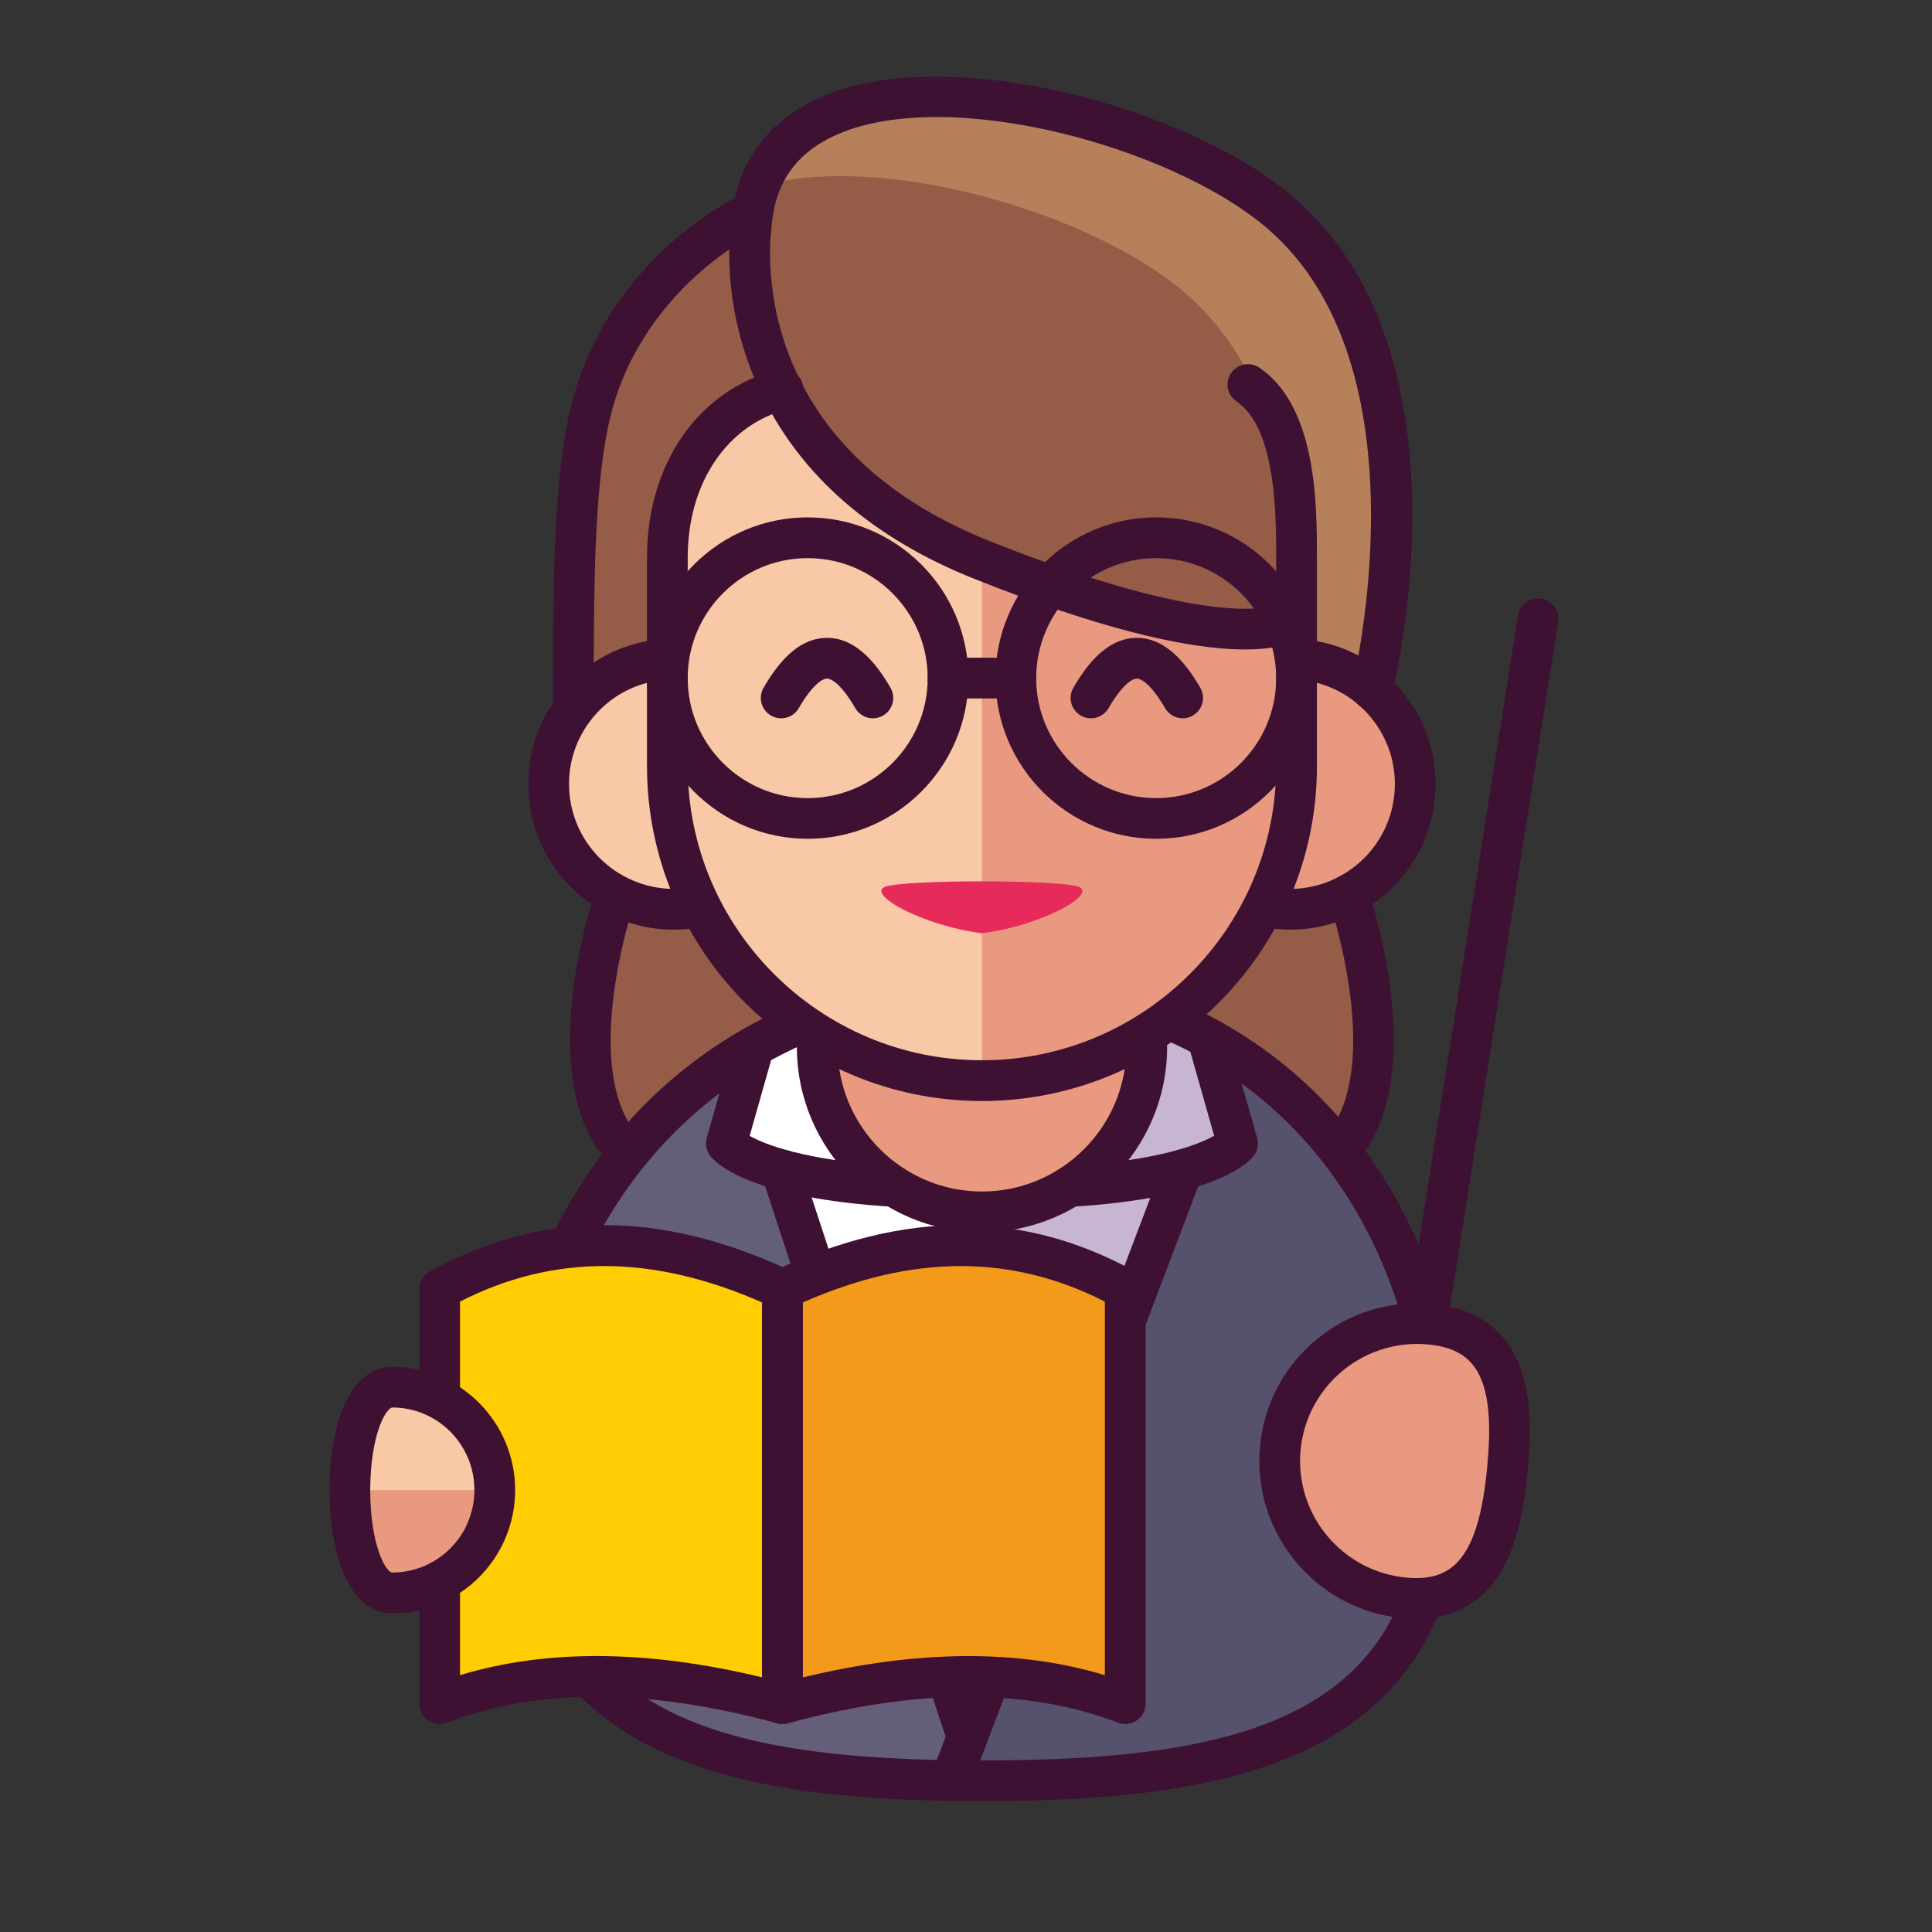 <svg xmlns="http://www.w3.org/2000/svg" version="1.1" xmlns:xlink="http://www.w3.org/1999/xlink" xmlns:svgjs="http://svgjs.com/svgjs" width="512" height="512" x="0" y="0" viewBox="0 0 512 512" style="enable-background:new 0 0 512 512" xml:space="preserve" class=""><rect x="0" y="0" width="512" height="512" fill="#333333" stroke="none"/><g><g xmlns="http://www.w3.org/2000/svg"><g><g><g><path d="m131.12 394.88c0 15.06-12.16 27.27-27.16 27.27s-15-54.54 0-54.54 27.16 12.21 27.16 27.27z" fill="#f9c8a6" data-original="#f9c8a6"></path></g></g></g><g><g><g><g><path d="m163.1 237.11 37.71 3.87 17.72 30.31-56.13 29.71c-13.75-22.12.7-63.89.7-63.89z" fill="#955c48" data-original="#955c48"></path></g></g></g></g><g><g><g><path d="m162.4 306.4c-1.8 0-3.57-.9-4.59-2.55-14.93-24.03-.44-66.7.19-68.5.97-2.82 4.02-4.3 6.86-3.34 2.82.97 4.31 4.05 3.34 6.86-.13.39-13.44 39.62-1.22 59.28 1.57 2.53.8 5.86-1.73 7.43-.89.56-1.87.82-2.85.82z" fill="#3e1133" data-original="#3e1133" class=""></path></g></g></g><g><g><g><g><path d="m357.34 237.11-37.71 3.87-17.72 30.31 56.13 29.71c13.75-22.12-.7-63.89-.7-63.89z" fill="#955c48" data-original="#955c48"></path></g></g></g></g><g><g><g><path d="m155.96 111.6c-4.21 19.85-3.91 47.83-4.03 75.05l36.03-15.15 36.03-69.62-24.48-45.78c.01.01-35.12 15.79-43.55 55.5z" fill="#955c48" data-original="#955c48"></path></g></g></g><path d="m173.88 174.98c-18.13 2.59-30.73 19.39-28.14 37.52s19.39 30.73 37.52 28.14z" fill="#f9c8a6" data-original="#f9c8a6"></path><path d="m346.57 174.98-9.38 65.66c18.13 2.59 34.93-10.01 37.52-28.14s-10.01-34.93-28.14-37.52z" fill="#e99980" data-original="#e99980"></path><g><g><g><path d="m305.37 269.86c45.16 18.93 77.09 65.43 77.09 119.79 0 71.17-54.72 82.27-122.23 82.27s-122.23-11.09-122.23-82.26c0-53.38 30.78-99.18 74.65-118.74" fill="#f9c8a6" data-original="#f9c8a6"></path></g></g></g><g><g><g><path d="m255.02 320.83s-37.46-9.9-48-10.83c-10.54-.94 42.53 153.34 42.53 153.34z" fill="#ffffff" data-original="#ffffff"></path></g></g></g><g><g><g><path d="m189.8 280.48s-31.06 20.69-44.4 76.55c-13.33 55.87 17.11 102.34 47.09 107.8 29.98 5.45 65.48 8.62 62.52-2.05-2.95-10.66-53.11-178.32-65.21-182.3z" fill="#645f78" data-original="#645f78"></path></g></g></g><g><g><g><path d="m305.37 269.86-47.13.54v201.51c.66 0 1.32.01 1.99.01 67.51 0 122.23-11.09 122.23-82.27-.01-54.36-31.93-100.86-77.09-119.79z" fill="#e99980" data-original="#e99980"></path></g></g></g><g><g><g><path d="m255.02 320.83s45.15-5.47 55.7-6.4c10.54-.94-50.23 148.91-50.23 148.91z" fill="#c8b5d2" data-original="#c8b5d2"></path></g></g></g><g><g><g><path d="m329.16 280.48s31.06 20.69 44.4 76.55-10.64 104.07-40.62 109.53c-29.98 5.45-83.12 13.8-80.16 3.14s64.28-185.24 76.38-189.22z" fill="#56516d" data-original="#56516d"></path></g></g></g><g><g><g><g><path d="m192.5 303.04s6.96 9.12 44.47 11.39l-24.32-43.51-12.96 6.77z" fill="#ffffff" data-original="#ffffff"></path></g></g></g><g><g><g><path d="m320.44 276.53-15.16-3.36-21.8 41.26c37.51-2.27 44.47-11.39 44.47-11.39z" fill="#c8b5d2" data-original="#c8b5d2"></path></g></g></g></g><g><g><g><path d="m216.57 277.5c0 24.11 19.54 43.65 43.65 43.65s43.65-19.54 43.65-43.65z" fill="#e99980" data-original="#e99980"></path></g></g></g><path d="m323.38 109.72-105.34-7.83c-25.32 0-41.18 20.53-41.18 45.86v55.26c0 46.04 37.33 83.37 83.37 83.37s83.37-37.33 83.37-83.37v-55.26c0-15.83-8.02-29.79-20.22-38.03z" fill="#f9c8a6" data-original="#f9c8a6"></path><g><g><g><path d="m323.38 109.72-63.16-4.7v181.36c46.04 0 83.37-37.33 83.37-83.37v-55.26c.01-15.83-8.01-29.79-20.21-38.03z" fill="#e99980" data-original="#e99980"></path></g></g></g><g><g><g><path d="m338.99 56.11c-35.36-29.93-136.67-51.98-139.95 4.38 0 0-2.93 19.33 7.44 41.16 7.88 16.58 23.42 34.61 53.74 46.72 67.42 26.93 81.15 16.3 81.15 16.3l22.27 18.14c.01.01 21.92-87.29-24.65-126.7z" fill="#b6805a" data-original="#b6805a"></path></g></g></g><g><g><g><path d="m313.5 77.15c-24.07-20.37-78.65-37.06-112.12-27.9-1.26 3.35-2.1 7.05-2.35 11.24 0 0-2.93 19.33 7.44 41.16 7.88 16.58 23.42 34.61 53.74 46.72 67.42 26.93 81.15 16.3 81.15 16.3l1.74 1.42c1.22-28.53-3.08-66.5-29.6-88.94z" fill="#955c48" data-original="#955c48"></path></g></g></g><g><g><g><path d="m260.23 291.78c-48.95 0-88.77-39.82-88.77-88.77v-55.26c0-24.89 13.62-44.45 34.71-49.81 2.89-.73 5.83 1.01 6.56 3.9.74 2.89-1.01 5.83-3.9 6.56-16.15 4.11-26.58 19.56-26.58 39.35v55.26c0 43 34.98 77.97 77.97 77.97s77.98-34.98 77.98-77.97v-55.26c0-11.13 0-34.28-10.51-41.38-2.47-1.67-3.12-5.03-1.45-7.49 1.67-2.48 5.03-3.12 7.49-1.45 15.27 10.31 15.27 36.35 15.27 50.33v55.26c-.01 48.94-39.83 88.76-88.77 88.76z" fill="#3e1133" data-original="#3e1133" class=""></path></g></g></g><g><g><g><path d="m178.49 246.37c-8.29 0-16.31-2.66-23.06-7.72-8.24-6.18-13.58-15.2-15.04-25.4-1.45-10.2 1.15-20.35 7.32-28.59 6.18-8.24 15.2-13.58 25.4-15.03 2.89-.43 5.68 1.63 6.11 4.58s-1.63 5.68-4.58 6.11c-7.34 1.05-13.83 4.89-18.29 10.82-4.45 5.93-6.32 13.24-5.27 20.58 2.17 15.15 16.27 25.73 31.41 23.56 2.89-.44 5.68 1.63 6.11 4.58s-1.63 5.68-4.58 6.11c-1.85.27-3.7.4-5.53.4z" fill="#3e1133" data-original="#3e1133" class=""></path></g></g></g><g><g><g><path d="m341.96 246.37c-1.83 0-3.68-.13-5.53-.4-2.95-.42-5-3.15-4.58-6.11s3.21-5.02 6.11-4.58c15.13 2.19 29.24-8.4 31.41-23.56 1.05-7.34-.83-14.65-5.27-20.58-4.45-5.93-10.95-9.77-18.29-10.82-2.95-.42-5-3.15-4.58-6.11.42-2.95 3.19-5.02 6.11-4.58 10.2 1.45 19.21 6.79 25.4 15.03 6.18 8.24 8.78 18.39 7.32 28.59-1.45 10.2-6.79 19.21-15.03 25.4-6.76 5.06-14.79 7.72-23.07 7.72z" fill="#3e1133" data-original="#3e1133" class=""></path></g></g></g><g><g><g><path d="m260.23 477.32c-66.29 0-127.63-10.62-127.63-87.66 0-54.85 28.9-101.81 75.43-122.56 2.72-1.22 5.92 0 7.13 2.73 1.21 2.72-.01 5.91-2.73 7.13-42.58 18.99-69.03 62.17-69.03 112.7 0 64.01 44.7 76.87 116.83 76.87s116.83-12.86 116.83-76.87c0-52.72-26.6-96.62-69.42-114.58-2.75-1.15-4.04-4.31-2.89-7.06 1.15-2.74 4.3-4.05 7.06-2.89 46.9 19.67 76.04 67.38 76.04 124.53 0 77.04-61.34 87.66-127.62 87.66z" fill="#3e1133" data-original="#3e1133" class=""></path></g></g></g><g><g><g><path d="m251.94 477.32c-.64 0-1.29-.11-1.91-.35-2.79-1.06-4.19-4.18-3.13-6.96l61.49-161.92c1.06-2.79 4.18-4.18 6.96-3.13 2.79 1.06 4.19 4.18 3.13 6.96l-61.49 161.92c-.83 2.15-2.88 3.48-5.05 3.48z" fill="#3e1133" data-original="#3e1133" class=""></path></g></g></g><g><g><g><path d="m256.32 465.77c-2.27 0-4.38-1.44-5.13-3.71l-49.3-150.38c-.93-2.83.61-5.88 3.44-6.81 2.85-.94 5.88.62 6.81 3.44l49.3 150.38c.93 2.83-.61 5.88-3.44 6.81-.56.18-1.12.27-1.68.27z" fill="#3e1133" data-original="#3e1133" class=""></path></g></g></g><g><g><g><path d="m231.33 190.36c-1.86 0-3.68-.97-4.68-2.7-3.33-5.77-6.05-7.82-7.48-7.82s-4.14 2.05-7.48 7.82c-1.49 2.58-4.79 3.47-7.37 1.97-2.58-1.49-3.47-4.79-1.97-7.37 5.14-8.9 10.64-13.22 16.82-13.22 6.18 0 11.68 4.32 16.82 13.22 1.49 2.58.61 5.88-1.97 7.37-.85.5-1.78.73-2.69.73z" fill="#3e1133" data-original="#3e1133" class=""></path></g></g></g><g><g><g><path d="m313.43 190.36c-1.86 0-3.68-.97-4.68-2.7-3.33-5.77-6.05-7.82-7.48-7.82s-4.14 2.05-7.48 7.82c-1.49 2.58-4.8 3.47-7.37 1.97-2.58-1.49-3.47-4.79-1.97-7.37 5.14-8.9 10.64-13.22 16.82-13.22 6.18 0 11.68 4.32 16.82 13.22 1.49 2.58.61 5.88-1.97 7.37-.84.5-1.77.73-2.69.73z" fill="#3e1133" data-original="#3e1133" class=""></path></g></g></g><g><g><g><path d="m363.65 188.22c-.43 0-.87-.05-1.32-.16-2.89-.72-4.65-3.65-3.93-6.54.21-.84 20.53-84.53-22.9-121.28-25.35-21.45-83.8-37.38-113.33-24.73-11.23 4.82-17.04 13.1-17.75 25.3-.01.17-.03.33-.05.5-.03.16-2.5 18.09 6.98 38.04 9.22 19.41 26.34 34.22 50.87 44.02 59.5 23.77 75.26 17.24 76.17 16.82 2.34-1.56 5.51-1.06 7.25 1.19 1.83 2.36 1.39 5.75-.97 7.57-2.69 2.09-19.56 11.16-86.46-15.55-27.14-10.84-46.19-27.47-56.61-49.42-10.41-21.9-8.29-41.38-7.94-44.02 1.01-16.12 9.39-28 24.25-34.38 33.37-14.31 96.38 2.56 124.56 26.41 48.57 41.11 27.33 128.45 26.4 132.14-.6 2.45-2.8 4.09-5.22 4.09z" fill="#3e1133" data-original="#3e1133" class=""></path></g></g></g><g><g><g><path d="" style="stroke:#1a213c;stroke-width:2.5;stroke-linecap:round;stroke-linejoin:round;stroke-miterlimit:10" data-original="#000000"></path></g></g></g><g><g><g><path d="m358.04 306.4c-.97 0-1.96-.26-2.84-.81-2.53-1.57-3.31-4.9-1.74-7.43 12.21-19.67-1.09-58.89-1.22-59.28-.97-2.82.52-5.89 3.34-6.86 2.84-.96 5.89.52 6.86 3.34.62 1.8 15.11 44.47.19 68.5-1.02 1.64-2.79 2.54-4.59 2.54z" fill="#3e1133" data-original="#3e1133" class=""></path></g></g></g><g><g><g><path d="m151.94 192.05c-.01 0-.02 0-.02 0-2.98-.01-5.39-2.44-5.38-5.42l.02-6.86c.08-24.86.15-50.56 4.12-69.29 8.88-41.91 45.09-58.6 46.63-59.3 2.72-1.22 5.91 0 7.13 2.72s.01 5.91-2.71 7.13c-.53.24-32.8 15.39-40.5 51.69-3.74 17.64-3.82 42.78-3.89 67.08l-.02 6.87c0 2.98-2.41 5.38-5.38 5.38z" fill="#3e1133" data-original="#3e1133" class=""></path></g></g></g><g><g><g><path d="m285.78 234.97c-5.29-1.87-45.83-1.87-51.11 0-5.29 1.87 9.49 10.28 25.56 12.35 16.06-2.07 30.84-10.48 25.55-12.35z" fill="#e62b5b" data-original="#e62b5b"></path></g></g></g><g><g><g><path d="m392.95 270.41-2.66-1.26-2.55 1.49.37-2.93-2.2-1.96 2.9-.55 1.18-2.7 1.42 2.58 2.94.3-2.02 2.15z" fill="#ffffff" data-original="#ffffff"></path></g></g></g><g><g><g><path d="m397.17 258.21-2.67-1.26-2.54 1.49.37-2.93-2.2-1.96 2.89-.55 1.19-2.7 1.42 2.58 2.93.3-2.01 2.15z" fill="#ffffff" data-original="#ffffff"></path></g></g></g><g><g><g><path d="m377.7 358.73c-.28 0-.57-.02-.85-.07-2.94-.46-4.95-3.23-4.49-6.17l29.91-189.34c.46-2.95 3.23-4.97 6.17-4.49 2.94.46 4.95 3.23 4.49 6.17l-29.91 189.34c-.42 2.67-2.71 4.56-5.32 4.56z" fill="#3e1133" data-original="#3e1133" class=""></path></g></g></g><g><g><g><path d="m399.48 389.52c-1.95 20.02-7.45 35.87-27.47 33.91-20.02-1.95-34.66-19.77-32.71-39.79s19.77-34.66 39.79-32.71 22.35 18.57 20.39 38.59z" fill="#e99980" data-original="#e99980"></path></g></g></g><g><g><g><path d="m375.27 428.99c-1.22 0-2.48-.06-3.78-.19-22.95-2.24-39.79-22.74-37.56-45.68 1.09-11.12 6.43-21.15 15.07-28.24 8.63-7.09 19.52-10.4 30.62-9.31 11.33 1.1 19.03 6.43 22.9 15.84 2.83 6.88 3.57 15.98 2.33 28.64-1.24 12.67-3.72 21.45-7.83 27.65-4.97 7.5-12.27 11.29-21.75 11.29zm.26-72.83c-15.76 0-29.29 12-30.85 28.01-1.66 17.02 10.84 32.22 27.86 33.89 7.34.73 12.11-1.24 15.48-6.32 3.09-4.67 5.03-11.89 6.08-22.74 1.06-10.84.56-18.31-1.57-23.49-2.32-5.65-6.63-8.48-13.96-9.2-1.02-.1-2.03-.15-3.04-.15z" fill="#3e1133" data-original="#3e1133" class=""></path></g></g></g><g><g><g><path d="m120.96 389.52c1.95 20.02 7.45 35.87 27.47 33.91s34.66-19.77 32.71-39.79-19.77-34.66-39.79-32.71-22.34 18.57-20.39 38.59z" fill="#f9c8a6" data-original="#f9c8a6"></path></g></g></g><g><g><g><path d="m208.25 341.68s-65.96-25.62-91.74 3.25v24.81s23.66 16.85 13.17 33.84-13.17 18.56-13.17 18.56v29.34s52.94-15.05 90.85 0c0 0 57.93-18.71 87.77 0v-108.98s-36.86-26.44-86.88-.82z" fill="#ffcd01" data-original="#ffcd01"></path></g></g></g><g><g><g><path d="m208.25 341.68s-.32-.12-.9-.33v110.14s57.93-18.71 87.77 0v-108.99c.01 0-36.85-26.44-86.87-.82z" fill="#f49a1a" data-original="#f49a1a"></path></g></g></g><g><g><g><path d="m92.72 394.88h35.09s-12.06 32.68-27.84 27.27-7.25-27.27-7.25-27.27z" fill="#e99980" data-original="#e99980"></path></g></g></g><g><g><g><path d="m207.36 456.88c-.48 0-.95-.06-1.42-.19-34.16-9.3-63.59-9.36-87.49-.17-1.66.64-3.52.42-5-.59-1.46-1.01-2.34-2.67-2.34-4.45v-32.42c0-2.98 2.42-5.4 5.4-5.4s5.4 2.42 5.4 5.4v24.87c22.92-6.93 49.78-6.74 80.05.59v-99.36c-29.04-12.78-55.29-12.86-80.05-.23v24.93c0 2.98-2.42 5.4-5.4 5.4s-5.4-2.42-5.4-5.4v-28.16c0-1.96 1.07-3.78 2.79-4.73 29.69-16.36 61.01-16.42 95.74-.16 1.9.89 3.11 2.79 3.11 4.89v109.79c0 1.68-.78 3.27-2.12 4.29-.95.72-2.1 1.1-3.27 1.1z" fill="#3e1133" data-original="#3e1133" class=""></path></g></g></g><g><g><g><path d="m207.36 456.88c-1.17 0-2.32-.38-3.28-1.11-1.34-1.02-2.12-2.61-2.12-4.29v-109.78c0-2.1 1.21-4 3.11-4.89 34.74-16.26 66.06-16.2 95.74.16 1.72.95 2.79 2.76 2.79 4.73v109.79c0 1.78-.88 3.44-2.34 4.45-1.47 1.01-3.34 1.23-5 .59-23.89-9.2-53.33-9.13-87.49.17-.46.12-.94.18-1.41.18zm5.39-111.71v99.36c30.28-7.33 57.14-7.52 80.05-.59v-98.99c-24.76-12.64-51.01-12.56-80.05.22z" fill="#3e1133" data-original="#3e1133" class=""></path></g></g></g><g><g><g><path d="m260.23 326.55c-27.04 0-49.05-22.01-49.05-49.05 0-2.98 2.42-5.4 5.4-5.4s5.4 2.42 5.4 5.4c0 21.09 17.16 38.26 38.26 38.26 21.09 0 38.26-17.16 38.26-38.26 0-2.98 2.42-5.4 5.4-5.4s5.4 2.42 5.4 5.4c-.02 27.04-22.03 49.05-49.07 49.05z" fill="#3e1133" data-original="#3e1133" class=""></path></g></g></g><g><g><g><path d="m236.97 319.82c-.11 0-.22 0-.33-.01-38.05-2.3-47.03-11.65-48.44-13.51-1.03-1.35-1.36-3.11-.9-4.74l7.19-25.36c.81-2.87 3.79-4.56 6.66-3.72 2.87.81 4.53 3.79 3.72 6.66l-6.2 21.87c3.85 2.18 14.38 6.56 38.61 8.02 2.98.18 5.24 2.74 5.06 5.71-.16 2.88-2.53 5.08-5.37 5.08z" fill="#3e1133" data-original="#3e1133" class=""></path></g></g></g><g><g><g><path d="m283.48 319.82c-2.83 0-5.21-2.21-5.38-5.07-.18-2.97 2.09-5.53 5.06-5.71 24.05-1.45 34.6-5.78 38.6-8.06l-6.51-22.97c-.81-2.87.85-5.85 3.72-6.66 2.84-.83 5.85.84 6.66 3.72l7.52 26.5c.46 1.64.13 3.39-.9 4.75-1.41 1.85-10.39 11.2-48.43 13.5-.12 0-.23 0-.34 0z" fill="#3e1133" data-original="#3e1133" class=""></path></g></g></g><g><g><g><path d="m103.96 427.55c-12.29 0-16.65-17.6-16.65-32.67 0-7.76 1.12-15.08 3.14-20.61 3.85-10.49 10.12-12.06 13.51-12.06 17.95 0 32.56 14.66 32.56 32.67s-14.61 32.67-32.56 32.67zm0-54.55c-.5 0-1.99 1.22-3.37 4.98-1.58 4.3-2.48 10.46-2.48 16.89 0 14.43 4.1 21.87 5.85 21.87 12 0 21.76-9.81 21.76-21.87.01-12.06-9.76-21.87-21.76-21.87z" fill="#3e1133" data-original="#3e1133" class=""></path></g></g></g><g><g><g><path d="m214.05 222.29c-23.49 0-42.59-19.1-42.59-42.59s19.1-42.59 42.59-42.59 42.59 19.1 42.59 42.59-19.11 42.59-42.59 42.59zm0-74.38c-17.53 0-31.8 14.26-31.8 31.8s14.26 31.8 31.8 31.8 31.8-14.26 31.8-31.8-14.27-31.8-31.8-31.8z" fill="#3e1133" data-original="#3e1133" class=""></path></g></g></g><g><g><g><path d="m306.4 222.29c-23.49 0-42.59-19.1-42.59-42.59s19.11-42.59 42.59-42.59 42.59 19.1 42.59 42.59-19.1 42.59-42.59 42.59zm0-74.38c-17.54 0-31.8 14.26-31.8 31.8s14.26 31.8 31.8 31.8c17.53 0 31.8-14.26 31.8-31.8s-14.26-31.8-31.8-31.8z" fill="#3e1133" data-original="#3e1133" class=""></path></g></g></g><g><g><g><path d="m269.21 185.1h-17.97c-2.98 0-5.4-2.42-5.4-5.4s2.42-5.4 5.4-5.4h17.97c2.98 0 5.4 2.42 5.4 5.4-.01 2.98-2.42 5.4-5.4 5.4z" fill="#3e1133" data-original="#3e1133" class=""></path></g></g></g><g><g><g><path d="" style="stroke:#3e1133;stroke-width:2.5;stroke-linecap:round;stroke-linejoin:round;stroke-miterlimit:10" data-original="#000000"></path></g></g></g><g><g><g><path d="" style="stroke:#3e1133;stroke-width:2.5;stroke-linecap:round;stroke-linejoin:round;stroke-miterlimit:10" data-original="#000000"></path></g></g></g><g><g><g><path d="" style="stroke:#3e1133;stroke-width:2.5;stroke-linecap:round;stroke-linejoin:round;stroke-miterlimit:10" data-original="#000000"></path></g></g></g></g></g></svg>